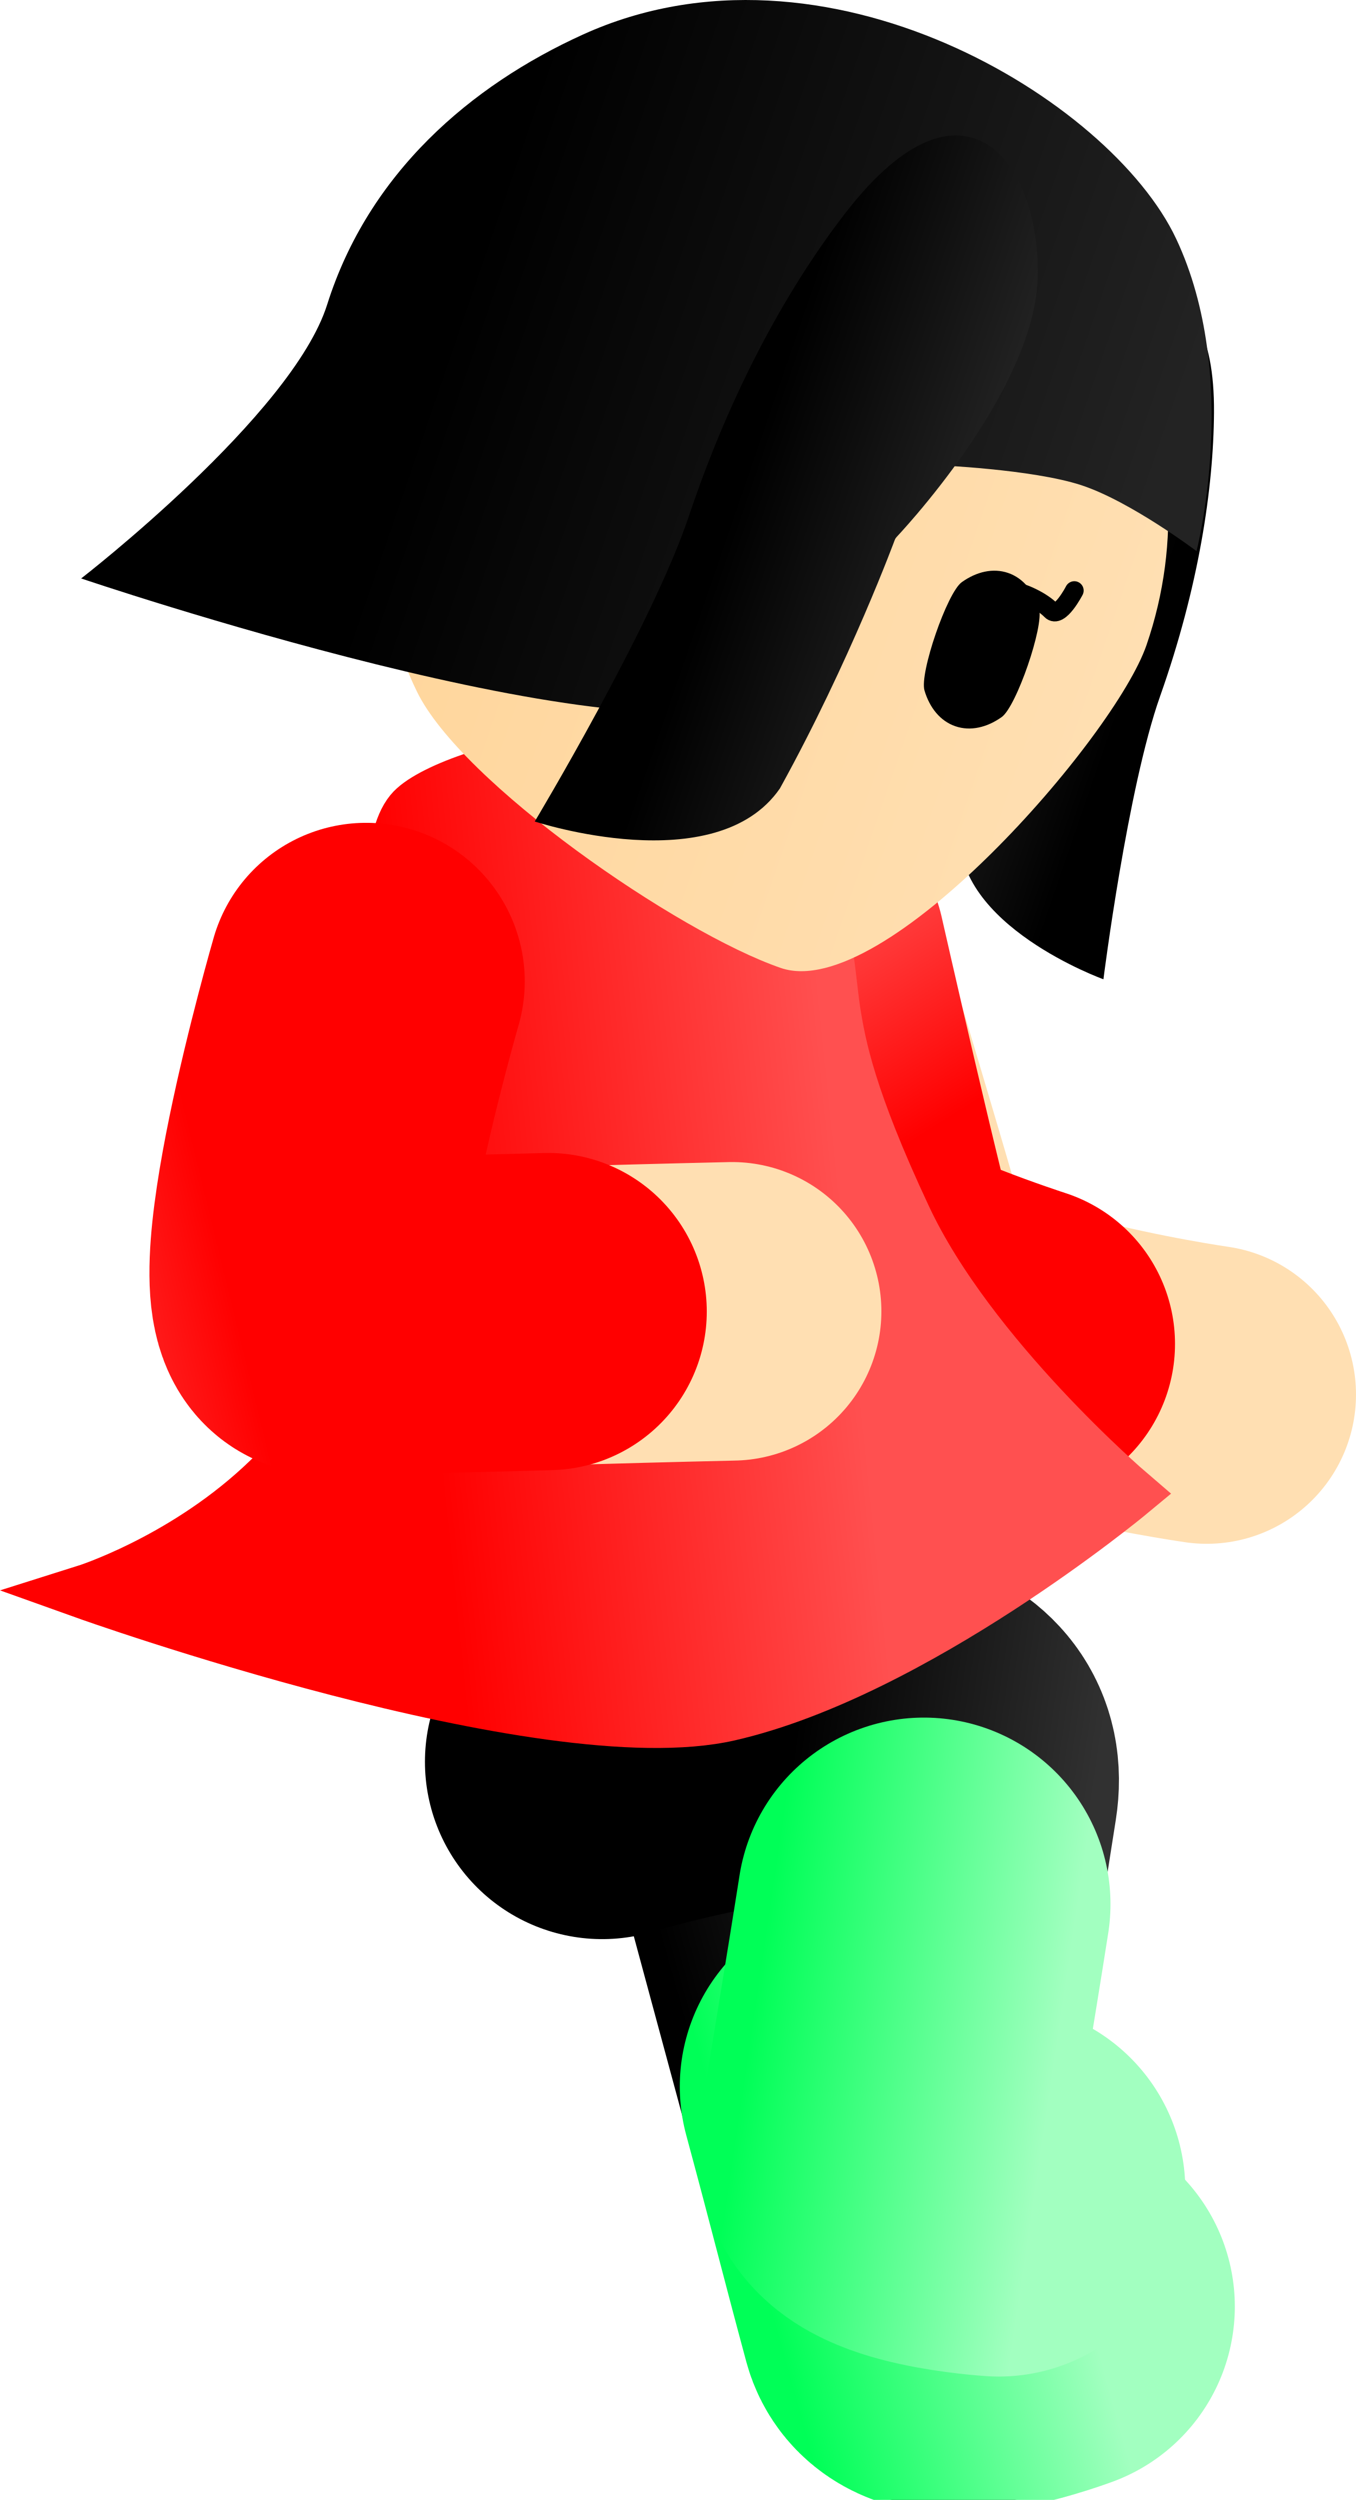 <svg version="1.1" xmlns="http://www.w3.org/2000/svg" xmlns:xlink="http://www.w3.org/1999/xlink" width="36.336" height="66.986" viewBox="0,0,36.336,66.986"><defs><linearGradient x1="242.055" y1="205.959" x2="249.931" y2="203.756" gradientUnits="userSpaceOnUse" id="color-1"><stop offset="0" stop-color="#000000"/><stop offset="1" stop-color="#313131"/></linearGradient><linearGradient x1="242.233" y1="205.902" x2="250.11" y2="203.698" gradientUnits="userSpaceOnUse" id="color-2"><stop offset="0" stop-color="#00ff57"/><stop offset="1" stop-color="#a2ffc0"/></linearGradient><linearGradient x1="243.582" y1="177.535" x2="247.31" y2="183.473" gradientUnits="userSpaceOnUse" id="color-3"><stop offset="0" stop-color="#ff5050"/><stop offset="1" stop-color="#ff0000"/></linearGradient><linearGradient x1="245.075" y1="199.521" x2="253.166" y2="200.718" gradientUnits="userSpaceOnUse" id="color-4"><stop offset="0" stop-color="#000000"/><stop offset="1" stop-color="#313131"/></linearGradient><linearGradient x1="245.069" y1="199.512" x2="253.16" y2="200.71" gradientUnits="userSpaceOnUse" id="color-5"><stop offset="0" stop-color="#00ff57"/><stop offset="1" stop-color="#a2ffc0"/></linearGradient><linearGradient x1="234.506" y1="180.273" x2="245.898" y2="179.091" gradientUnits="userSpaceOnUse" id="color-6"><stop offset="0" stop-color="#ff0000"/><stop offset="1" stop-color="#ff5050"/></linearGradient><linearGradient x1="234.506" y1="180.273" x2="245.898" y2="179.091" gradientUnits="userSpaceOnUse" id="color-7"><stop offset="0" stop-color="#ff0000"/><stop offset="1" stop-color="#ff5050"/></linearGradient><linearGradient x1="254.315" y1="170.083" x2="249.415" y2="168.395" gradientUnits="userSpaceOnUse" id="color-8"><stop offset="0" stop-color="#000000"/><stop offset="1" stop-color="#232323"/></linearGradient><linearGradient x1="254.907" y1="170.286" x2="248.823" y2="168.191" gradientUnits="userSpaceOnUse" id="color-9"><stop offset="0" stop-color="#000000"/><stop offset="1" stop-color="#313131"/></linearGradient><linearGradient x1="234.277" y1="163.498" x2="254.311" y2="170.397" gradientUnits="userSpaceOnUse" id="color-10"><stop offset="0" stop-color="#ffd59a"/><stop offset="1" stop-color="#ffdfb2"/></linearGradient><linearGradient x1="234.577" y1="162.628" x2="254.611" y2="169.526" gradientUnits="userSpaceOnUse" id="color-11"><stop offset="0" stop-color="#ffd499"/><stop offset="1" stop-color="#ffd599"/></linearGradient><linearGradient x1="235.994" y1="160.858" x2="254.222" y2="167.134" gradientUnits="userSpaceOnUse" id="color-12"><stop offset="0" stop-color="#000000"/><stop offset="1" stop-color="#232323"/></linearGradient><linearGradient x1="233.792" y1="160.1" x2="256.425" y2="167.893" gradientUnits="userSpaceOnUse" id="color-13"><stop offset="0" stop-color="#000000"/><stop offset="1" stop-color="#313131"/></linearGradient><linearGradient x1="243.572" y1="165.794" x2="249.456" y2="167.82" gradientUnits="userSpaceOnUse" id="color-14"><stop offset="0" stop-color="#000000"/><stop offset="1" stop-color="#232323"/></linearGradient><linearGradient x1="242.861" y1="165.549" x2="250.167" y2="168.065" gradientUnits="userSpaceOnUse" id="color-15"><stop offset="0" stop-color="#000000"/><stop offset="1" stop-color="#313131"/></linearGradient><linearGradient x1="223.121" y1="188.003" x2="229.93" y2="186.335" gradientUnits="userSpaceOnUse" id="color-16"><stop offset="0" stop-color="#ff5050"/><stop offset="1" stop-color="#ff0000"/></linearGradient></defs><g transform="translate(-223.89,-152.237)"><g data-paper-data="{&quot;isPaintingLayer&quot;:true}" fill-rule="nonzero" stroke-linejoin="miter" stroke-miterlimit="10" stroke-dasharray="" stroke-dashoffset="0" style="mix-blend-mode: normal"><g fill="none" stroke-linecap="round"><path d="M251.801,214.1c0,0 -3.008,1.121 -3.262,0.181c-0.626,-2.317 -1.811,-6.704 -2.509,-9.287c-0.993,-3.677 -2.998,-11.099 -2.998,-11.099" stroke="url(#color-1)" stroke-width="9.5"/><path d="M251.979,214.043c0,0 -3.008,1.121 -3.262,0.181c-0.626,-2.317 -0.913,-3.494 -1.611,-6.077" stroke="url(#color-2)" stroke-width="10"/></g><path d="M256.226,189.604c0,0 -8.029,-1.144 -8.617,-3.238c-0.698,-2.485 -2.545,-8.594 -2.545,-8.594" fill="none" stroke="#ffdfb2" stroke-width="8" stroke-linecap="round"/><path d="M251.126,188.248c0,0 -3.901,-1.268 -4.082,-1.867c-0.432,-1.426 -2.065,-8.631 -2.065,-8.631" fill="none" stroke="url(#color-3)" stroke-width="8.5" stroke-linecap="round"/><g fill="none" stroke-linecap="round"><path d="M240.027,199.447c0,0 9.663,-2.95 9.071,0.812c-0.415,2.643 -1.121,7.132 -1.493,9.503c-0.151,0.962 3.053,1.164 3.053,1.164" stroke="url(#color-4)" stroke-width="9.5"/><path d="M250.652,210.918c0,0 -3.204,-0.202 -3.053,-1.164c0.373,-2.371 0.632,-3.849 1.048,-6.493" stroke="url(#color-5)" stroke-width="10"/></g><path d="M234.491,184.342c0.503,-2.27 -0.753,-8.894 0.425,-10.336c0.884,-1.081 7.699,-2.886 9.857,0.059c1.175,1.604 1.293,4.324 1.442,5.265c0.149,0.942 0.406,2.34 1.909,5.547c1.742,3.719 6.011,7.374 6.011,7.374c0,0 -5.751,4.768 -10.707,5.905c-4.956,1.137 -17.243,-3.26 -17.243,-3.26c0,0 2.529,-0.797 4.697,-2.79c2.035,-1.87 2.689,-3.606 3.61,-7.763z" fill="url(#color-6)" stroke="url(#color-7)" stroke-width="1.463" stroke-linecap="butt"/><g><path d="M253.457,178.477c0,0 -4.002,-1.441 -3.845,-3.979c0.527,-3.25 1.433,-6.064 1.433,-6.064c0,0 -0.433,-4.52 1.105,-6.618c1.537,-2.098 4.3,-2.881 4.271,1.471c-0.013,2.028 -0.405,4.667 -1.445,7.607c-0.874,2.471 -1.518,7.583 -1.518,7.583z" data-paper-data="{&quot;index&quot;:null}" fill="url(#color-8)" stroke="url(#color-9)" stroke-width="0" stroke-linecap="butt"/><path d="M248.064,155.998c2.764,0.952 4.879,2.943 6.064,5.392c1.185,2.449 1.44,5.356 0.483,8.136c-0.848,2.462 -7.035,9.599 -9.799,8.648c-2.764,-0.952 -8.567,-4.961 -9.752,-7.41c-1.185,-2.449 -1.44,-5.356 -0.483,-8.136c0.957,-2.78 2.948,-4.913 5.389,-6.114c2.441,-1.2 5.334,-1.467 8.098,-0.515z" fill="url(#color-10)" stroke="url(#color-11)" stroke-width="0" stroke-linecap="butt"/><g><path d="M252.678,168.061c0,0 -0.397,0.772 -0.626,0.531c-0.214,-0.226 -0.756,-0.514 -1.166,-0.546" data-paper-data="{&quot;index&quot;:null}" fill="none" stroke="#000000" stroke-width="0.5" stroke-linecap="round"/><path d="M251.732,168.548c0.137,0.462 -0.607,2.623 -1,2.903c-0.394,0.28 -0.838,0.385 -1.242,0.246c-0.404,-0.139 -0.69,-0.495 -0.827,-0.958c-0.137,-0.462 0.607,-2.623 1,-2.903c0.394,-0.281 0.838,-0.385 1.242,-0.246c0.404,0.139 0.69,0.495 0.827,0.958z" data-paper-data="{&quot;index&quot;:null}" fill="#000000" stroke="none" stroke-width="1.301" stroke-linecap="butt"/></g><path d="M226.065,167.737c0,0 5.656,-4.374 6.591,-7.336c1.112,-3.525 3.843,-5.872 6.861,-7.241c6.478,-2.938 14.136,1.754 15.888,5.471c1.752,3.716 0.548,8.374 0.548,8.374c0,0 -1.767,-1.333 -3.085,-1.766c-1.318,-0.433 -3.921,-0.539 -3.921,-0.539c0,0 -1.349,3.24 -4.571,6.196c-3.328,1.926 -18.311,-3.159 -18.311,-3.159z" fill="url(#color-12)" stroke="url(#color-13)" stroke-width="0" stroke-linecap="butt"/><path d="M238.22,174.249c0,0 3.144,-5.239 4.13,-8.183c1.174,-3.504 2.74,-6.252 4.217,-8.151c3.169,-4.077 5.212,-1.319 5.129,1.766c-0.084,3.085 -3.813,6.98 -3.813,6.98c0,0 -1.208,3.289 -3.095,6.704c-1.715,2.482 -6.567,0.885 -6.567,0.885z" fill="url(#color-14)" stroke="url(#color-15)" stroke-width="0" stroke-linecap="butt"/></g><g fill="none" stroke-linecap="round"><path d="M243.508,187.375c0,0 -7.621,0.168 -9.789,0.342c-2.573,0.207 -0.083,-8.096 -0.083,-8.096" stroke="#ffdfb2" stroke-width="8"/><path d="M238.579,187.381c0,0 -5.09,0.146 -5.972,0.123c-1.49,-0.039 1.094,-8.969 1.094,-8.969" stroke="url(#color-16)" stroke-width="8.5"/></g></g></g></svg><!--rotationCenter:16.110284189015346:27.762826081445013-->